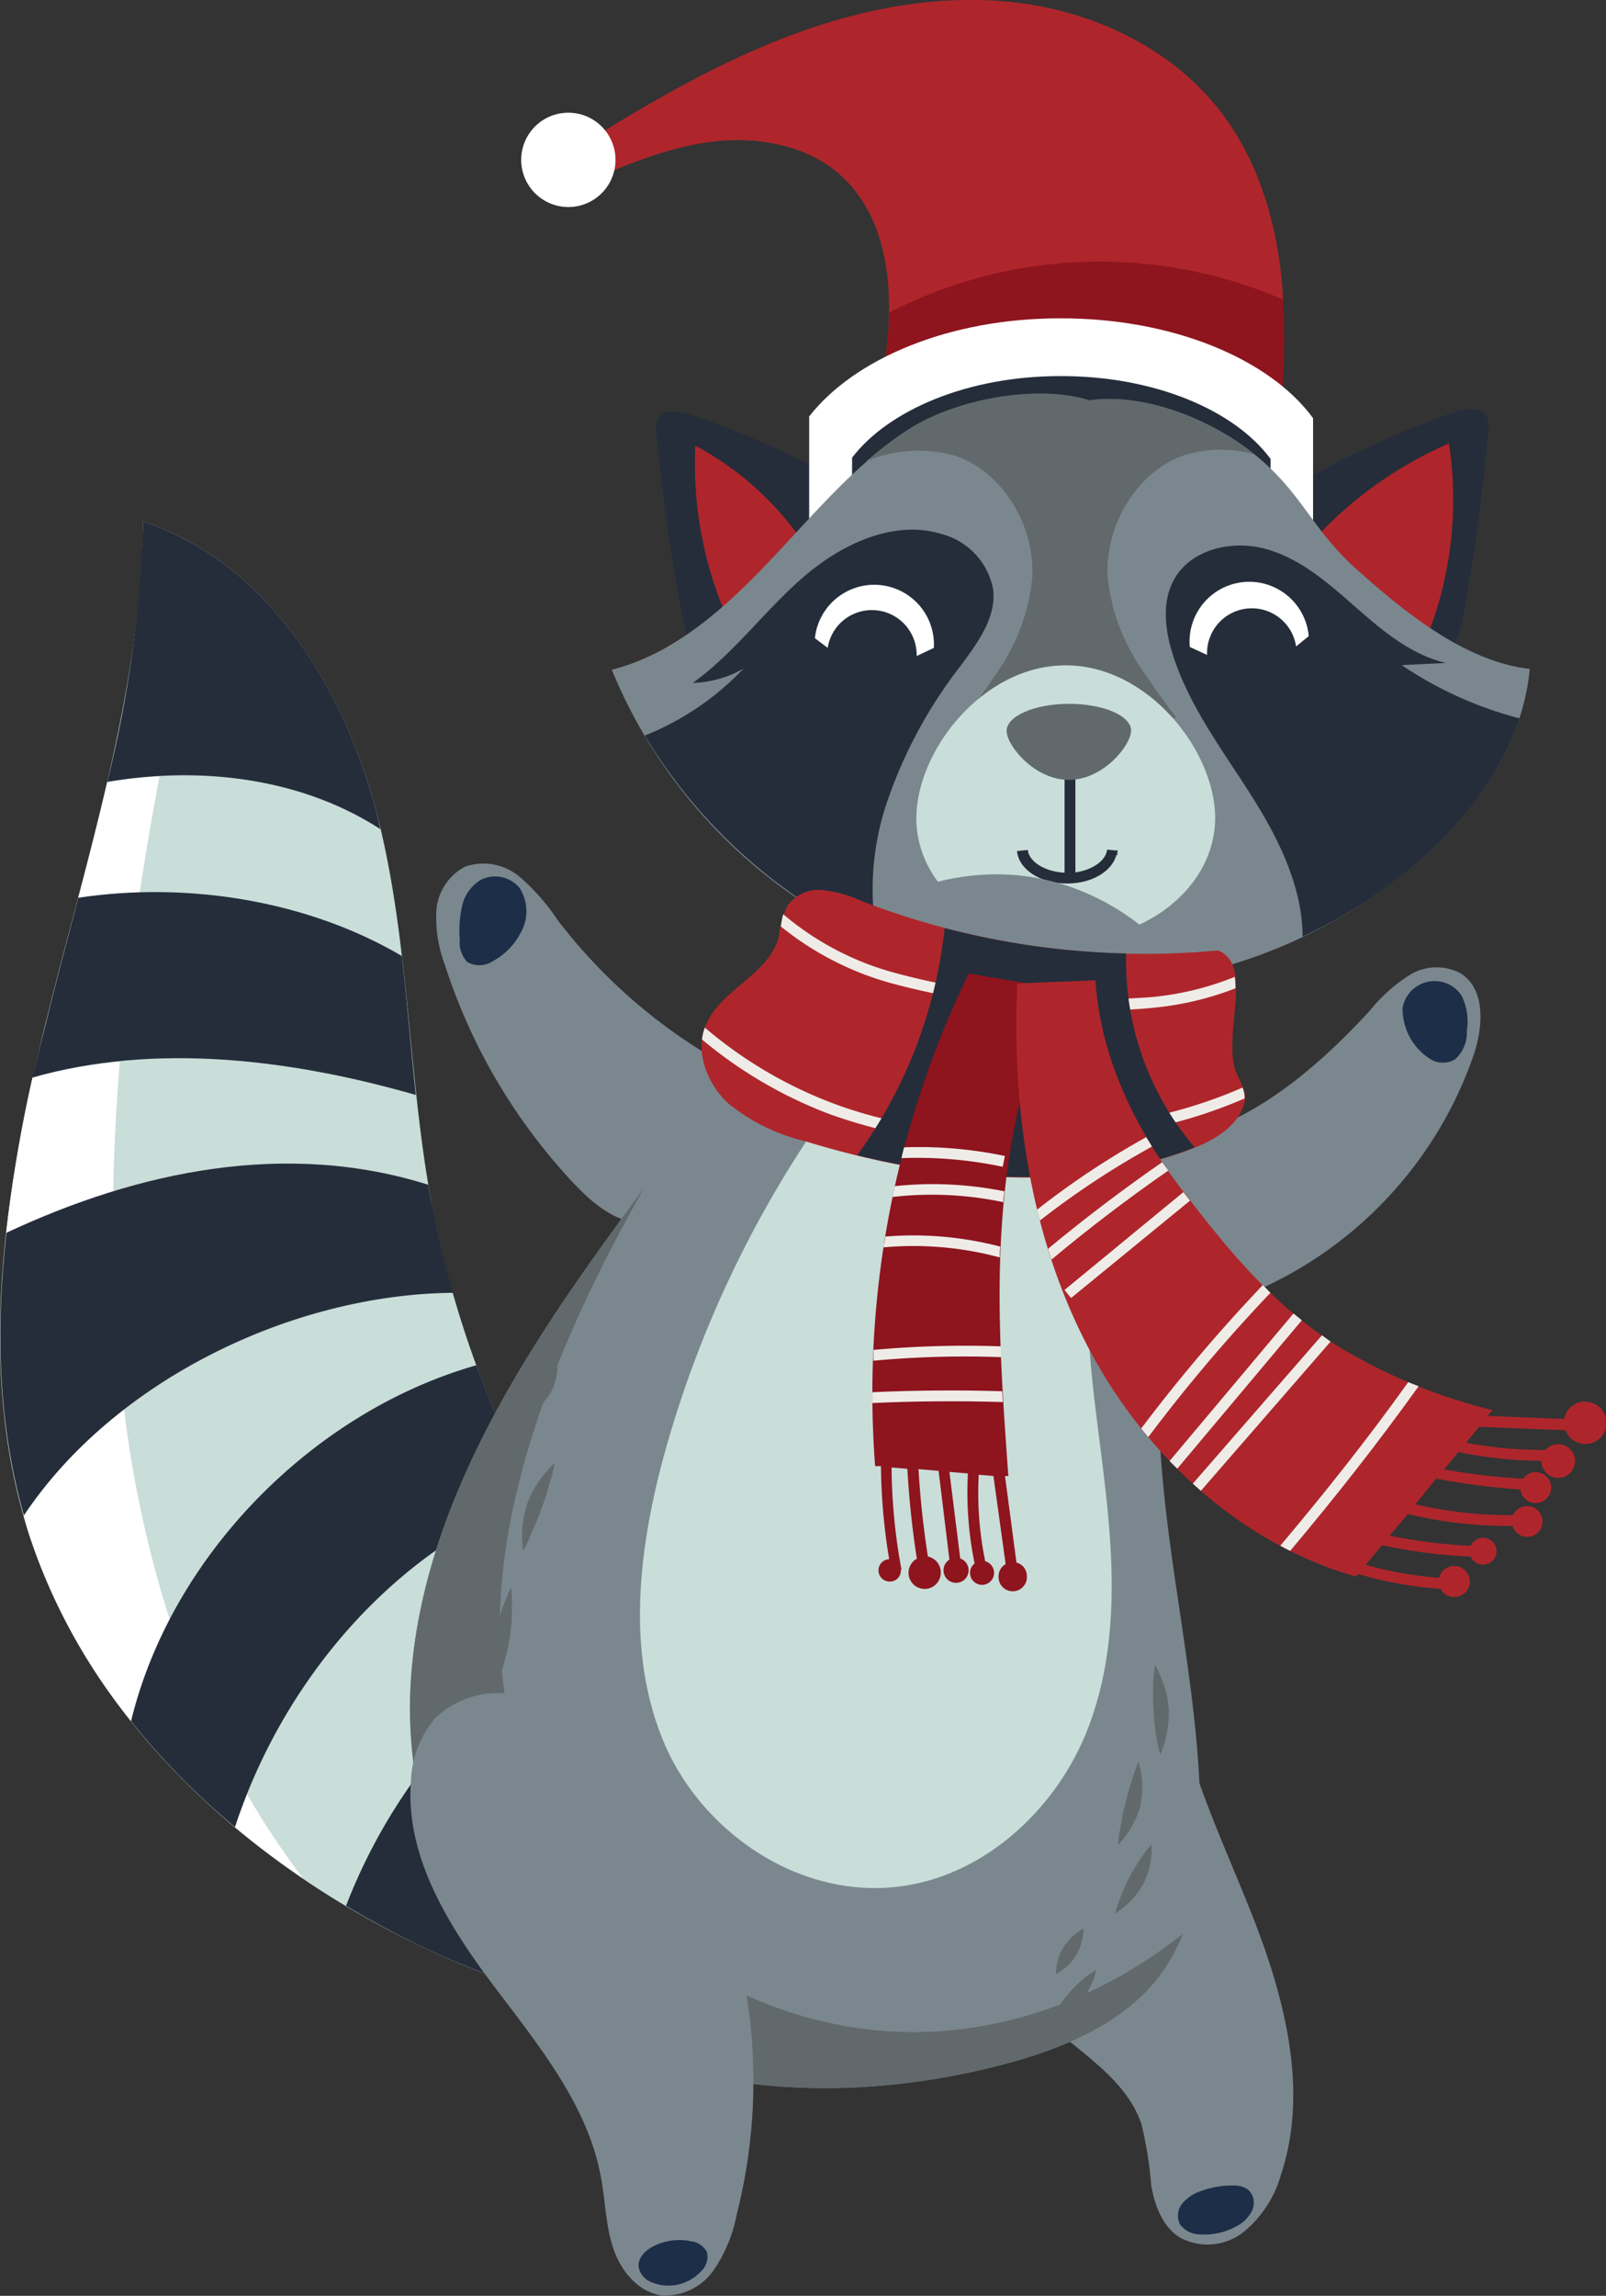 <svg xmlns="http://www.w3.org/2000/svg" viewBox="0 0 148.52 212.25"><rect x="0" y="0" width="148.52" height="212.25" fill="#333333" stroke="none"/><defs><style>.cls-1{fill:#c9ddd9;}.cls-2{fill:#fff;}.cls-3{fill:#252d3a;}.cls-4{fill:#ae262b;}.cls-5{fill:#8e141d;}.cls-6{fill:#7b878e;}.cls-7{fill:#61696c;}.cls-8{fill:#1d2e49;}.cls-9{fill:#efece8;}</style></defs><g id="Слой_2" data-name="Слой 2"><g id="OBJECTS"><path class="cls-1" d="M2.54,141.39C8,158.79,22.59,172.18,39.07,180c13,6.15,28.46,9.2,41.86,3.89C63.25,162.21,45.28,139.16,40,111.72c-2.3-12-2.08-24.32-5.05-36.12S24.79,52,13.23,48.21C13.06,64,8,79.28,4.21,94.62S-2.16,126.3,2.54,141.39Z"/><path class="cls-2" d="M9.92,72.29C9.09,75.86,8.18,79.42,7.24,83a47,47,0,0,1,5.68-.49q.83-5.43,1.83-10.74A43.53,43.53,0,0,0,9.92,72.29Z"/><path class="cls-2" d="M3,99.62A132,132,0,0,0,.57,114a76.36,76.36,0,0,1,9.9-3.83c.07-4,.29-8,.61-12A45.43,45.43,0,0,0,3,99.62Z"/><path class="cls-2" d="M2.18,140.1c.12.43.23.86.36,1.29a54.58,54.58,0,0,0,9.58,17.73,41.79,41.79,0,0,1,3.58-9.39,104.22,104.22,0,0,1-4.22-19.43A41.69,41.69,0,0,0,2.18,140.1Z"/><path class="cls-2" d="M21.73,168.91A76.13,76.13,0,0,0,28,173.62a75.15,75.15,0,0,1-5.16-7.76C22.45,166.87,22.06,167.89,21.73,168.91Z"/><path class="cls-3" d="M39.6,109.53c-13.07-4.12-26.75-1.31-39,4.44-1,8.82-.79,17.66,1.61,26.13,8.31-12.47,24.79-20.45,39.69-20.58-.73-2.56-1.37-5.16-1.88-7.8Q39.78,110.63,39.6,109.53Z"/><path class="cls-3" d="M35.18,76.66c-.09-.35-.16-.71-.24-1.06C32,63.8,24.79,52,13.23,48.21A112.17,112.17,0,0,1,9.92,72.29C18.61,70.8,27.88,71.93,35.18,76.66Z"/><path class="cls-3" d="M7.24,83c-1,3.88-2.06,7.76-3,11.65Q3.6,97.1,3,99.62c11.28-3.24,23.93-1.71,35.45,1.61C38,97,37.66,92.65,37.16,88.38,28.65,83.37,17.6,81.44,7.24,83Z"/><path class="cls-3" d="M44.05,126.22c-15,4.26-28.19,17.5-31.93,32.9a67.34,67.34,0,0,0,9.61,9.79c4.43-13.52,14.65-25.5,27.64-30.42A117.73,117.73,0,0,1,44.05,126.22Z"/><path class="cls-3" d="M55.43,149.32A52.21,52.21,0,0,0,32,176.19q3.45,2.06,7,3.77c13,6.15,28.46,9.2,41.86,3.89C71.93,172.83,62.86,161.46,55.43,149.32Z"/><path class="cls-3" d="M80.37,46a84.16,84.16,0,0,0-16.56-7.69c-1.06-.36-2.54-.55-3,.46a2.37,2.37,0,0,0-.11,1.27q.75,8,2.2,15.93c.38,2.1.87,4.32,2.36,5.85s4.34,1.91,5.64.22Z"/><path class="cls-4" d="M68.18,58a1.89,1.89,0,0,0,1.29-.39L74,54.81c.7-.42,1.47-1,1.59-1.76a2.73,2.73,0,0,0-.55-1.74A28.23,28.23,0,0,0,64.3,41.2a35.75,35.75,0,0,0,2.78,15.55C67.3,57.28,67.62,57.87,68.18,58Z"/><path class="cls-3" d="M118,45.92a84.79,84.79,0,0,1,16.51-7.81c1.06-.37,2.53-.56,3,.45a2.36,2.36,0,0,1,.12,1.27q-.7,8-2.09,15.94c-.37,2.1-.84,4.32-2.33,5.86s-4.32,1.95-5.64.27Z"/><path class="cls-4" d="M122,53.58a3.23,3.23,0,0,1-1.12-2,3.33,3.33,0,0,1,1.19-2.28A36.62,36.62,0,0,1,134,41a34.53,34.53,0,0,1-2.56,19.14A29.8,29.8,0,0,1,122,53.58Z"/><path class="cls-4" d="M66.13,13.07c4.29-.47,9,.49,12,3.51,3.63,3.56,4.38,9.14,4,14.2-.27,3.41-1,6.79-1.3,10.19l37.35-.13a81.06,81.06,0,0,0,.41-14.27c-.46-5.53-2-11.1-5.23-15.6C109.1,5,102.06,1.4,94.81.35S80.12.66,73.26,3.22,60,9.52,53.81,13.38a3.77,3.77,0,0,1,0,3.63C57.78,15.28,61.83,13.55,66.13,13.07Z"/><path class="cls-5" d="M82.24,28.89q0,1-.09,1.89c-.27,3.41-1,6.79-1.3,10.19l37.35-.13a86,86,0,0,0,.48-13.13A42.66,42.66,0,0,0,82.24,28.89Z"/><path class="cls-2" d="M56.92,14.78a4.36,4.36,0,1,1-4.36-4.36A4.36,4.36,0,0,1,56.92,14.78Z"/><path class="cls-2" d="M121.43,38.66c-4-5.47-13-9.27-23.44-9.23-10.23,0-19,3.74-23.16,9.07l0,13.52c4.14,5.31,13,9,23.22,8.92,10.42,0,19.38-3.88,23.38-9.38Z"/><path class="cls-3" d="M117.5,42.43c-3.35-4.54-10.81-7.69-19.47-7.66-8.5,0-15.83,3.11-19.23,7.54l0,11.22c3.44,4.41,10.79,7.44,19.28,7.41,8.66,0,16.1-3.22,19.42-7.79Z"/><path class="cls-6" d="M125.43,52.61c-4.34-3.89-5.1-7.36-10-11.06-4-3-9.87-5.23-14.69-4.53-4.83-1.51-12.26-.13-16.62,2.63-5,3.2-8.87,7.93-13,12.27s-8.76,8.52-14.54,10a47.17,47.17,0,0,0,74.34,17.92c5.41-4.63,9.89-10.87,10.55-18C135.51,61.17,129.9,56.61,125.43,52.61Z"/><path class="cls-7" d="M88.12,42.07c4.37,1.31,7.63,6.32,7.34,11.37a18.49,18.49,0,0,1-3.44,9c-.9,1.36-1.88,2.66-2.83,4l19.6-.07c-1-1.32-1.94-2.61-2.85-4a18.43,18.43,0,0,1-3.5-8.93c-.32-5,2.9-10.07,7.26-11.41A11.55,11.55,0,0,1,116,42l-.58-.46c-4-3-9.87-5.23-14.69-4.53-4.83-1.51-12.26-.13-16.62,2.63a35,35,0,0,0-4,3h0A12.6,12.6,0,0,1,88.12,42.07Z"/><path class="cls-3" d="M81.87,74.64a43.07,43.07,0,0,1,6.9-13c1.58-2.13,3.37-4.48,3.08-7.12a6.53,6.53,0,0,0-4.7-5.13c-4.49-1.41-9.35.92-12.9,4s-6.36,7-10.19,9.75a10.11,10.11,0,0,0,4.7-1.33A25.62,25.62,0,0,1,59.63,68,48.56,48.56,0,0,0,81.19,87.17,25.15,25.15,0,0,1,81.87,74.64Z"/><path class="cls-3" d="M140.52,66.41a35.37,35.37,0,0,1-10.89-4.92l4.08-.2c-3.2-.75-5.83-2.95-8.3-5.12s-5-4.43-8.18-5.37-7.09-.08-8.67,2.8c-1.09,2-.84,4.45-.19,6.62,1.49,5,4.79,9.24,7.56,13.66,2.42,3.86,4.52,8.23,4.53,12.71a45.85,45.85,0,0,0,10.46-6.72C135.15,76.25,138.8,71.64,140.52,66.41Z"/><path class="cls-1" d="M112.38,75.6c0,6.25-6.15,11.34-13.78,11.36s-13.84-5-13.86-11.27,6.14-14.15,13.77-14.18S112.35,69.35,112.38,75.6Z"/><path class="cls-2" d="M76.51,59.87,75.36,59a5.52,5.52,0,0,1,11,.9l-1.59.75a4.14,4.14,0,0,0-8.23-.74Z"/><path class="cls-2" d="M119.9,59.73l1.13-.92a5.52,5.52,0,0,0-11,1l1.6.74a4.14,4.14,0,0,1,8.23-.79Z"/><path class="cls-3" d="M103.38,78.94h-.07c0-.1.06-.2.07-.3l-1-.09c-.09,1-1.35,1.89-2.93,2.1l0-11.5h-1l0,11.53c-1.79-.08-3.29-1-3.4-2.1l-1,.1c.17,1.72,2.16,3,4.64,3h0c2.29,0,4.14-1.12,4.56-2.65h.09Z"/><path class="cls-7" d="M104.6,67.53c0,1.37-2.56,4.56-5.74,4.57s-5.77-3.17-5.77-4.53,2.56-2.49,5.74-2.5S104.59,66.16,104.6,67.53Z"/><path class="cls-6" d="M108.4,154.2c.75,8.1,4.54,15.55,7.5,23.12s5.13,16.05,2.55,23.77a10.51,10.51,0,0,1-3.4,5.22,5.38,5.38,0,0,1-5.92.56c-1.62-1-2.36-3-2.67-4.86a36.3,36.3,0,0,0-.9-5.63c-2-5.93-9.63-8.21-12.25-13.88a14.28,14.28,0,0,1-.55-8.87,27.23,27.23,0,0,1,10.93-16.54Z"/><path class="cls-8" d="M111,206.57a6.06,6.06,0,0,0,3.36-.76,3.17,3.17,0,0,0,1.45-1.49,1.66,1.66,0,0,0-.43-1.92,2.27,2.27,0,0,0-1.33-.35,8.26,8.26,0,0,0-3,.52,3.73,3.73,0,0,0-1.7,1.13,1.79,1.79,0,0,0-.23,1.94A2.3,2.3,0,0,0,111,206.57Z"/><path class="cls-6" d="M51.56,85.05a19.38,19.38,0,0,0-3.52-4,5.2,5.2,0,0,0-5-.94,5,5,0,0,0-2.69,4.09,12.46,12.46,0,0,0,.79,5,53.38,53.38,0,0,0,11.73,20c1.69,1.82,3.7,3.61,6.17,3.87,3.11.32,5.93-1.92,7.78-4.45s3.13-5.48,5.31-7.72A50.26,50.26,0,0,1,51.56,85.05Z"/><path class="cls-8" d="M45.61,88.84a6.18,6.18,0,0,0,2.52-2.57,4,4,0,0,0-.08-4.18,2.94,2.94,0,0,0-3.54-.77,3.77,3.77,0,0,0-1.78,2.45,10.37,10.37,0,0,0-.21,3.1,2.65,2.65,0,0,0,.68,2.06A2.26,2.26,0,0,0,45.61,88.84Z"/><path class="cls-6" d="M116.89,119c-3.32,1.52-7.47,2.45-10.42.31a8.2,8.2,0,0,1-3-6.43,24.44,24.44,0,0,1,1.26-7.2c8.66.2,16.13-5.91,22-12.3a14.85,14.85,0,0,1,3.65-3.25,4.73,4.73,0,0,1,4.67-.16c2.41,1.49,2.1,5.07,1.17,7.75A37,37,0,0,1,116.89,119Z"/><path class="cls-8" d="M129.71,93.14A5.49,5.49,0,0,0,132.42,98a2.22,2.22,0,0,0,2.15-.07,3.3,3.3,0,0,0,1.08-2.63,5.34,5.34,0,0,0-.52-3.31,3,3,0,0,0-5.42,1.19Z"/><path class="cls-6" d="M68.4,97.67c3.52-5.06,7-10.45,12.45-13.72a22.27,22.27,0,0,1,10.8-3.11c10.48-.29,20.24,7.79,21,17.4.54,6.61-2.63,13-4.19,19.5-4,16.64,2.54,33.62,2.55,50.59,0,5.1-.7,10.49-4,14.64-3.51,4.42-9.38,6.69-15.09,8.11-14.63,3.65-31.62,2.65-42.59-6.68-8.46-7.21-12-18.43-11.32-29.15s5.31-21,11.14-30.39S62.08,106.79,68.4,97.67Z"/><path class="cls-7" d="M65,182.38c-28.61-17.48-19.6-47.7-5.4-72.6-3.64,4.94-7.25,9.9-10.46,15.08-5.83,9.39-10.42,19.68-11.14,30.39s2.86,21.94,11.32,29.15c11,9.33,28,10.33,42.59,6.68,5.71-1.42,11.58-3.69,15.09-8.11a15.83,15.83,0,0,0,2.38-4.18C97.27,188.39,80.72,191.59,65,182.38Z"/><path class="cls-1" d="M61.2,135.3C59,143.78,58,152.91,61.36,161S73.57,175.52,83,174.43c8.06-.94,14.6-7.2,17.45-14.23s2.64-14.74,1.82-22.14-2.19-14.82-1.53-22.27c.45-5,1.83-10.08,1-15s-4.86-9.94-10.32-9.94c-5,0-8.86,3.89-11.78,7.63A102,102,0,0,0,61.2,135.3Z"/><path class="cls-7" d="M41.61,156.38c0,1.23-.32,2.34-.4,3.17a13.39,13.39,0,0,1-.28,1.37,12.51,12.51,0,0,1-.42-1.34,10.37,10.37,0,0,1-.28-3.34,10.06,10.06,0,0,1,.94-3.21,10.67,10.67,0,0,1,.68-1.22s0,.55,0,1.39S41.8,155.17,41.61,156.38Z"/><path class="cls-7" d="M44.14,145.35a6.5,6.5,0,0,1-1.38,2.56,6.57,6.57,0,0,1,0-2.91,6.5,6.5,0,0,1,1.38-2.56A6.57,6.57,0,0,1,44.14,145.35Z"/><path class="cls-7" d="M47.39,136.36a10.48,10.48,0,0,1-1.94,3.2,10.61,10.61,0,0,1,.64-3.69A10.75,10.75,0,0,1,48,132.66,10.53,10.53,0,0,1,47.39,136.36Z"/><path class="cls-7" d="M51,128.61a5.27,5.27,0,0,1-1.78,1.89,4.85,4.85,0,0,1,2.33-4.42A5.29,5.29,0,0,1,51,128.61Z"/><path class="cls-7" d="M50.09,139.4c-.33,1.11-.85,2-1.13,2.78s-.6,1.17-.6,1.17a11.47,11.47,0,0,1-.08-1.31,9.49,9.49,0,0,1,.51-3.11,9.66,9.66,0,0,1,2.51-3.67,12.43,12.43,0,0,1-.29,1.28C50.76,137.28,50.54,138.34,50.09,139.4Z"/><path class="cls-7" d="M47.06,151.86a19.64,19.64,0,0,1-1.58,4.89,19,19,0,0,1,1.79-10A19.58,19.58,0,0,1,47.06,151.86Z"/><path class="cls-7" d="M48.88,162.39c.29,1.07.32,2.11.49,2.86s.13,1.27.13,1.27a9.91,9.91,0,0,1-.78-1,8.42,8.42,0,0,1-1.2-2.86,8.12,8.12,0,0,1,.09-3.09,11.23,11.23,0,0,1,.35-1.24,12.82,12.82,0,0,1,.34,1.24C48.41,160.3,48.76,161.28,48.88,162.39Z"/><path class="cls-7" d="M108.09,158a10.57,10.57,0,0,1-.78,4.22A11.22,11.22,0,0,1,107,161a21.83,21.83,0,0,1-.32-2.91,21.13,21.13,0,0,1,0-2.92,12.49,12.49,0,0,1,.14-1.26,9.54,9.54,0,0,1,.54,1.16A9.32,9.32,0,0,1,108.09,158Z"/><path class="cls-7" d="M105.44,167a7.86,7.86,0,0,1-1.27,2.63,9,9,0,0,1-.78.94,10.84,10.84,0,0,1,.14-1.21c.17-.7.25-1.69.56-2.7a26.29,26.29,0,0,1,.77-2.64,11.78,11.78,0,0,1,.44-1.14,11.08,11.08,0,0,1,.25,1.2A8,8,0,0,1,105.44,167Z"/><path class="cls-7" d="M105.71,174.2a7.3,7.3,0,0,1-1.69,2.05,7.9,7.9,0,0,1-.9.66,9.33,9.33,0,0,1,.33-1.06,19,19,0,0,1,1-2.3,17.36,17.36,0,0,1,1.33-2.14,8.72,8.72,0,0,1,.69-.87,7.27,7.27,0,0,1,0,1.12A7.4,7.4,0,0,1,105.71,174.2Z"/><path class="cls-7" d="M99.89,185.24a9.46,9.46,0,0,1-2,1.5,7.14,7.14,0,0,1-.93.45,12.29,12.29,0,0,1,3.54-4.49,8.06,8.06,0,0,1,.88-.58,6.09,6.09,0,0,1-.32,1A8.92,8.92,0,0,1,99.89,185.24Z"/><path class="cls-7" d="M99.52,180.77a5.08,5.08,0,0,1-1.87,1.74,4.74,4.74,0,0,1,2.55-4.2A5,5,0,0,1,99.52,180.77Z"/><path class="cls-7" d="M94.13,188.32a2.46,2.46,0,0,1-1.23.35,2.35,2.35,0,0,1-.58,0,3.7,3.7,0,0,1,.24-.55,2.12,2.12,0,0,1,.73-.86,2.21,2.21,0,0,1,1-.47,4.72,4.72,0,0,1,.6-.07,2.3,2.3,0,0,1-.12.57A2.49,2.49,0,0,1,94.13,188.32Z"/><path class="cls-7" d="M74.31,189.32c1.17,0,2.24.23,3,.26a11.63,11.63,0,0,1,1.32.2,12.74,12.74,0,0,1-1.25.49,9,9,0,0,1-3.19.43,9.22,9.22,0,0,1-3.12-.84,11.44,11.44,0,0,1-1.17-.65,12.37,12.37,0,0,1,1.33,0C72.06,189.25,73.15,189.17,74.31,189.32Z"/><path class="cls-7" d="M71,185.38a8.26,8.26,0,0,1,1.36.82,5.43,5.43,0,0,1,.6.48,3.33,3.33,0,0,1-.75.19,3.15,3.15,0,0,1-1.78-.23,3.34,3.34,0,0,1-1.56-1.54l0,0a.2.2,0,0,1-.1-.23c0-.08.12-.15.12-.12s.18.07.17.1S69,185,69,185s0-.06,0-.05.07,0,0,0l.08-.08A7,7,0,0,1,71,185.38Z"/><path class="cls-6" d="M40.24,158.85A9.5,9.5,0,0,0,38,164.69c-.53,6.9,3.44,13.29,7.6,18.82s8.81,11.12,10,17.93c.39,2.15.42,4.37,1.12,6.44s2.28,4,4.45,4.33A5.47,5.47,0,0,0,66,209.88a13.71,13.71,0,0,0,2.14-5.2,49.85,49.85,0,0,0,0-24.54,36.9,36.9,0,0,0-13.48-20.25,16.63,16.63,0,0,0-7.17-3.25A8.45,8.45,0,0,0,40.24,158.85Z"/><path class="cls-8" d="M60.27,211a4.08,4.08,0,0,0,4.54-1,1.83,1.83,0,0,0,.57-1.79,1.88,1.88,0,0,0-1.46-1,5.3,5.3,0,0,0-3.46.44c-.78.38-1.53,1.13-1.39,2A1.92,1.92,0,0,0,60.27,211Z"/><path class="cls-4" d="M74.44,105.5c11.52,3.52,24.19,5,35.49.82,2.26-.83,4.69-2.19,5.19-4.54.23-1.08-.8-2.22-1-3.3-.76-3.55,1.66-9.46-1.49-10.61a72.7,72.7,0,0,1-33-4.59,11.57,11.57,0,0,0-3.62-1,3.52,3.52,0,0,0-3.24,1.54A11.28,11.28,0,0,0,72,86.67c-.93,3.48-5.49,4.86-6.78,8.23-.95,2.46.21,5.34,2.15,7.13A17.79,17.79,0,0,0,74.44,105.5Z"/><path class="cls-9" d="M95,93c2.35.2,4.81.38,7.28.38a41.12,41.12,0,0,0,4.44-.22,28.17,28.17,0,0,0,7.53-1.79,7.21,7.21,0,0,0-.06-1.06,27.27,27.27,0,0,1-7.57,1.86A60.65,60.65,0,0,1,95.1,92a62.7,62.7,0,0,1-12.57-2.12,26.72,26.72,0,0,1-10.1-5.36,8.36,8.36,0,0,0-.22,1.13,28.1,28.1,0,0,0,10,5.19A64.36,64.36,0,0,0,95,93Z"/><path class="cls-9" d="M93.17,105.75a63.39,63.39,0,0,0,12-1.2,45.13,45.13,0,0,0,9.93-3,2.46,2.46,0,0,0-.2-1,44.17,44.17,0,0,1-9.92,3c-10.27,2-19.93,1.46-27.95-1.55a39.91,39.91,0,0,1-11.85-7,4.75,4.75,0,0,0-.26,1.1A40.82,40.82,0,0,0,76.72,103,46.75,46.75,0,0,0,93.17,105.75Z"/><path class="cls-3" d="M104.15,88.15A72.7,72.7,0,0,1,87.36,85.8a43.55,43.55,0,0,1-8.09,21c10.17,2.48,20.92,3.08,30.66-.51l.55-.22A26.44,26.44,0,0,1,104.15,88.15Z"/><path class="cls-5" d="M94,144.46l-1.06-8,.31,0c-.55-7.63-1.11-15.28-.62-22.92s2-15.29,5.52-22.1L89.58,90a89,89,0,0,0-8.65,45.54l.54,0a55.21,55.21,0,0,0,.76,8.61,1,1,0,0,0,.08,2.06,1,1,0,0,0,1-1s0,0,0-.08h.06a53.57,53.57,0,0,1-.92-9.46l1.46.12c.16,2.77.45,5.56.88,8.31A1.49,1.49,0,1,0,87,145.37a1.5,1.5,0,0,0-1.19-1.47c-.42-2.67-.71-5.38-.87-8.08l1.86.16,1,8.21a1.16,1.16,0,1,0,1-.11l-1-8,1.71.14a32.81,32.81,0,0,0,.62,8.33,1.07,1.07,0,0,0-.42.84,1.11,1.11,0,1,0,1.4-1.05,31.41,31.41,0,0,1-.6-8l1.36.11L93,144.6a1.28,1.28,0,0,0-.65,1.09,1.31,1.31,0,1,0,2.61,0A1.28,1.28,0,0,0,94,144.46Z"/><path class="cls-9" d="M80.68,128.71c0,.33,0,.66,0,1,4-.18,8-.21,12.06-.09l-.06-1C88.69,128.5,84.67,128.53,80.68,128.71Z"/><path class="cls-9" d="M80.77,124.8c0,.33,0,.67,0,1a91.16,91.16,0,0,1,11.8-.33c0-.33,0-.67,0-1A93.64,93.64,0,0,0,80.77,124.8Z"/><path class="cls-9" d="M81.86,114.32c0,.33-.11.67-.16,1a30.76,30.76,0,0,1,10.76.93c0-.34,0-.68.05-1A31.84,31.84,0,0,0,81.86,114.32Z"/><path class="cls-9" d="M82.75,109.66l-.21,1a32,32,0,0,1,10.24.48c0-.33.07-.66.11-1A33.2,33.2,0,0,0,82.75,109.66Z"/><path class="cls-9" d="M92.73,107.87l.2-1a38.86,38.86,0,0,0-9.32-.8c-.09.33-.17.67-.25,1A38.3,38.3,0,0,1,92.73,107.87Z"/><path class="cls-4" d="M146.57,129.56a2,2,0,0,0-1.92,1.62l-7.08-.28.45-.54a50.75,50.75,0,0,1-14.66-6.13c-5.86-3.81-10-8.92-14.23-14.47s-7.39-12.15-7.82-19.13l-7.24.29c-.49,11.45,1.17,23.19,6.42,33.37,5.16,10,14.08,18.4,24.92,21.47l.2-.24a35.64,35.64,0,0,0,7.61,1.37,1.42,1.42,0,0,0,1.25.76,1.44,1.44,0,1,0-1.38-1.78,34.76,34.76,0,0,1-6.79-1.2l1.5-1.82a48,48,0,0,0,8.21,1.06,1.22,1.22,0,0,0,1.13.74,1.24,1.24,0,1,0-1.12-1.74,47.32,47.32,0,0,1-7.5-.94l1.67-2a39.13,39.13,0,0,0,9.14,1.1l.54,0a1.42,1.42,0,1,0,.07-1,38.24,38.24,0,0,1-9.05-1l1.93-2.37a63.84,63.84,0,0,0,7.78,1,1.43,1.43,0,1,0,1.42-1.6,1.4,1.4,0,0,0-1.17.61,61.59,61.59,0,0,1-7.3-.86l1.31-1.61a38.89,38.89,0,0,0,7.68.81h0a1.56,1.56,0,1,0,.38-1,38.48,38.48,0,0,1-7.34-.67l1.2-1.47,8,.31a1.95,1.95,0,1,0,1.83-2.62Z"/><path class="cls-9" d="M130.23,127.78C126.5,133,122.53,138,118.4,142.9c.3.17.6.33.91.48,4.14-4.91,8.14-10,11.88-15.22Z"/><path class="cls-9" d="M122.25,123.45l-11.94,13.71.74.67,12-13.8Z"/><path class="cls-9" d="M119.62,121.43l-11.46,13.64c.23.24.47.48.71.71l11.52-13.72Z"/><path class="cls-9" d="M116.78,118.81a151,151,0,0,0-11.24,13.25c.21.27.43.54.65.8a149.44,149.44,0,0,1,11.3-13.34C117.24,119.28,117,119,116.78,118.81Z"/><path class="cls-9" d="M99.05,120l11-9c-.21-.26-.41-.53-.61-.79l-11,9.05Z"/><path class="cls-9" d="M107.47,107.45c-3.63,2.51-7.17,5.2-10.55,8,.11.34.21.69.32,1,3.46-2.9,7.08-5.65,10.8-8.23Z"/><path class="cls-9" d="M106,105.13a75.64,75.64,0,0,0-10.1,6.71l.27,1A77.9,77.9,0,0,1,106.53,106C106.36,105.7,106.18,105.41,106,105.13Z"/></g></g></svg>